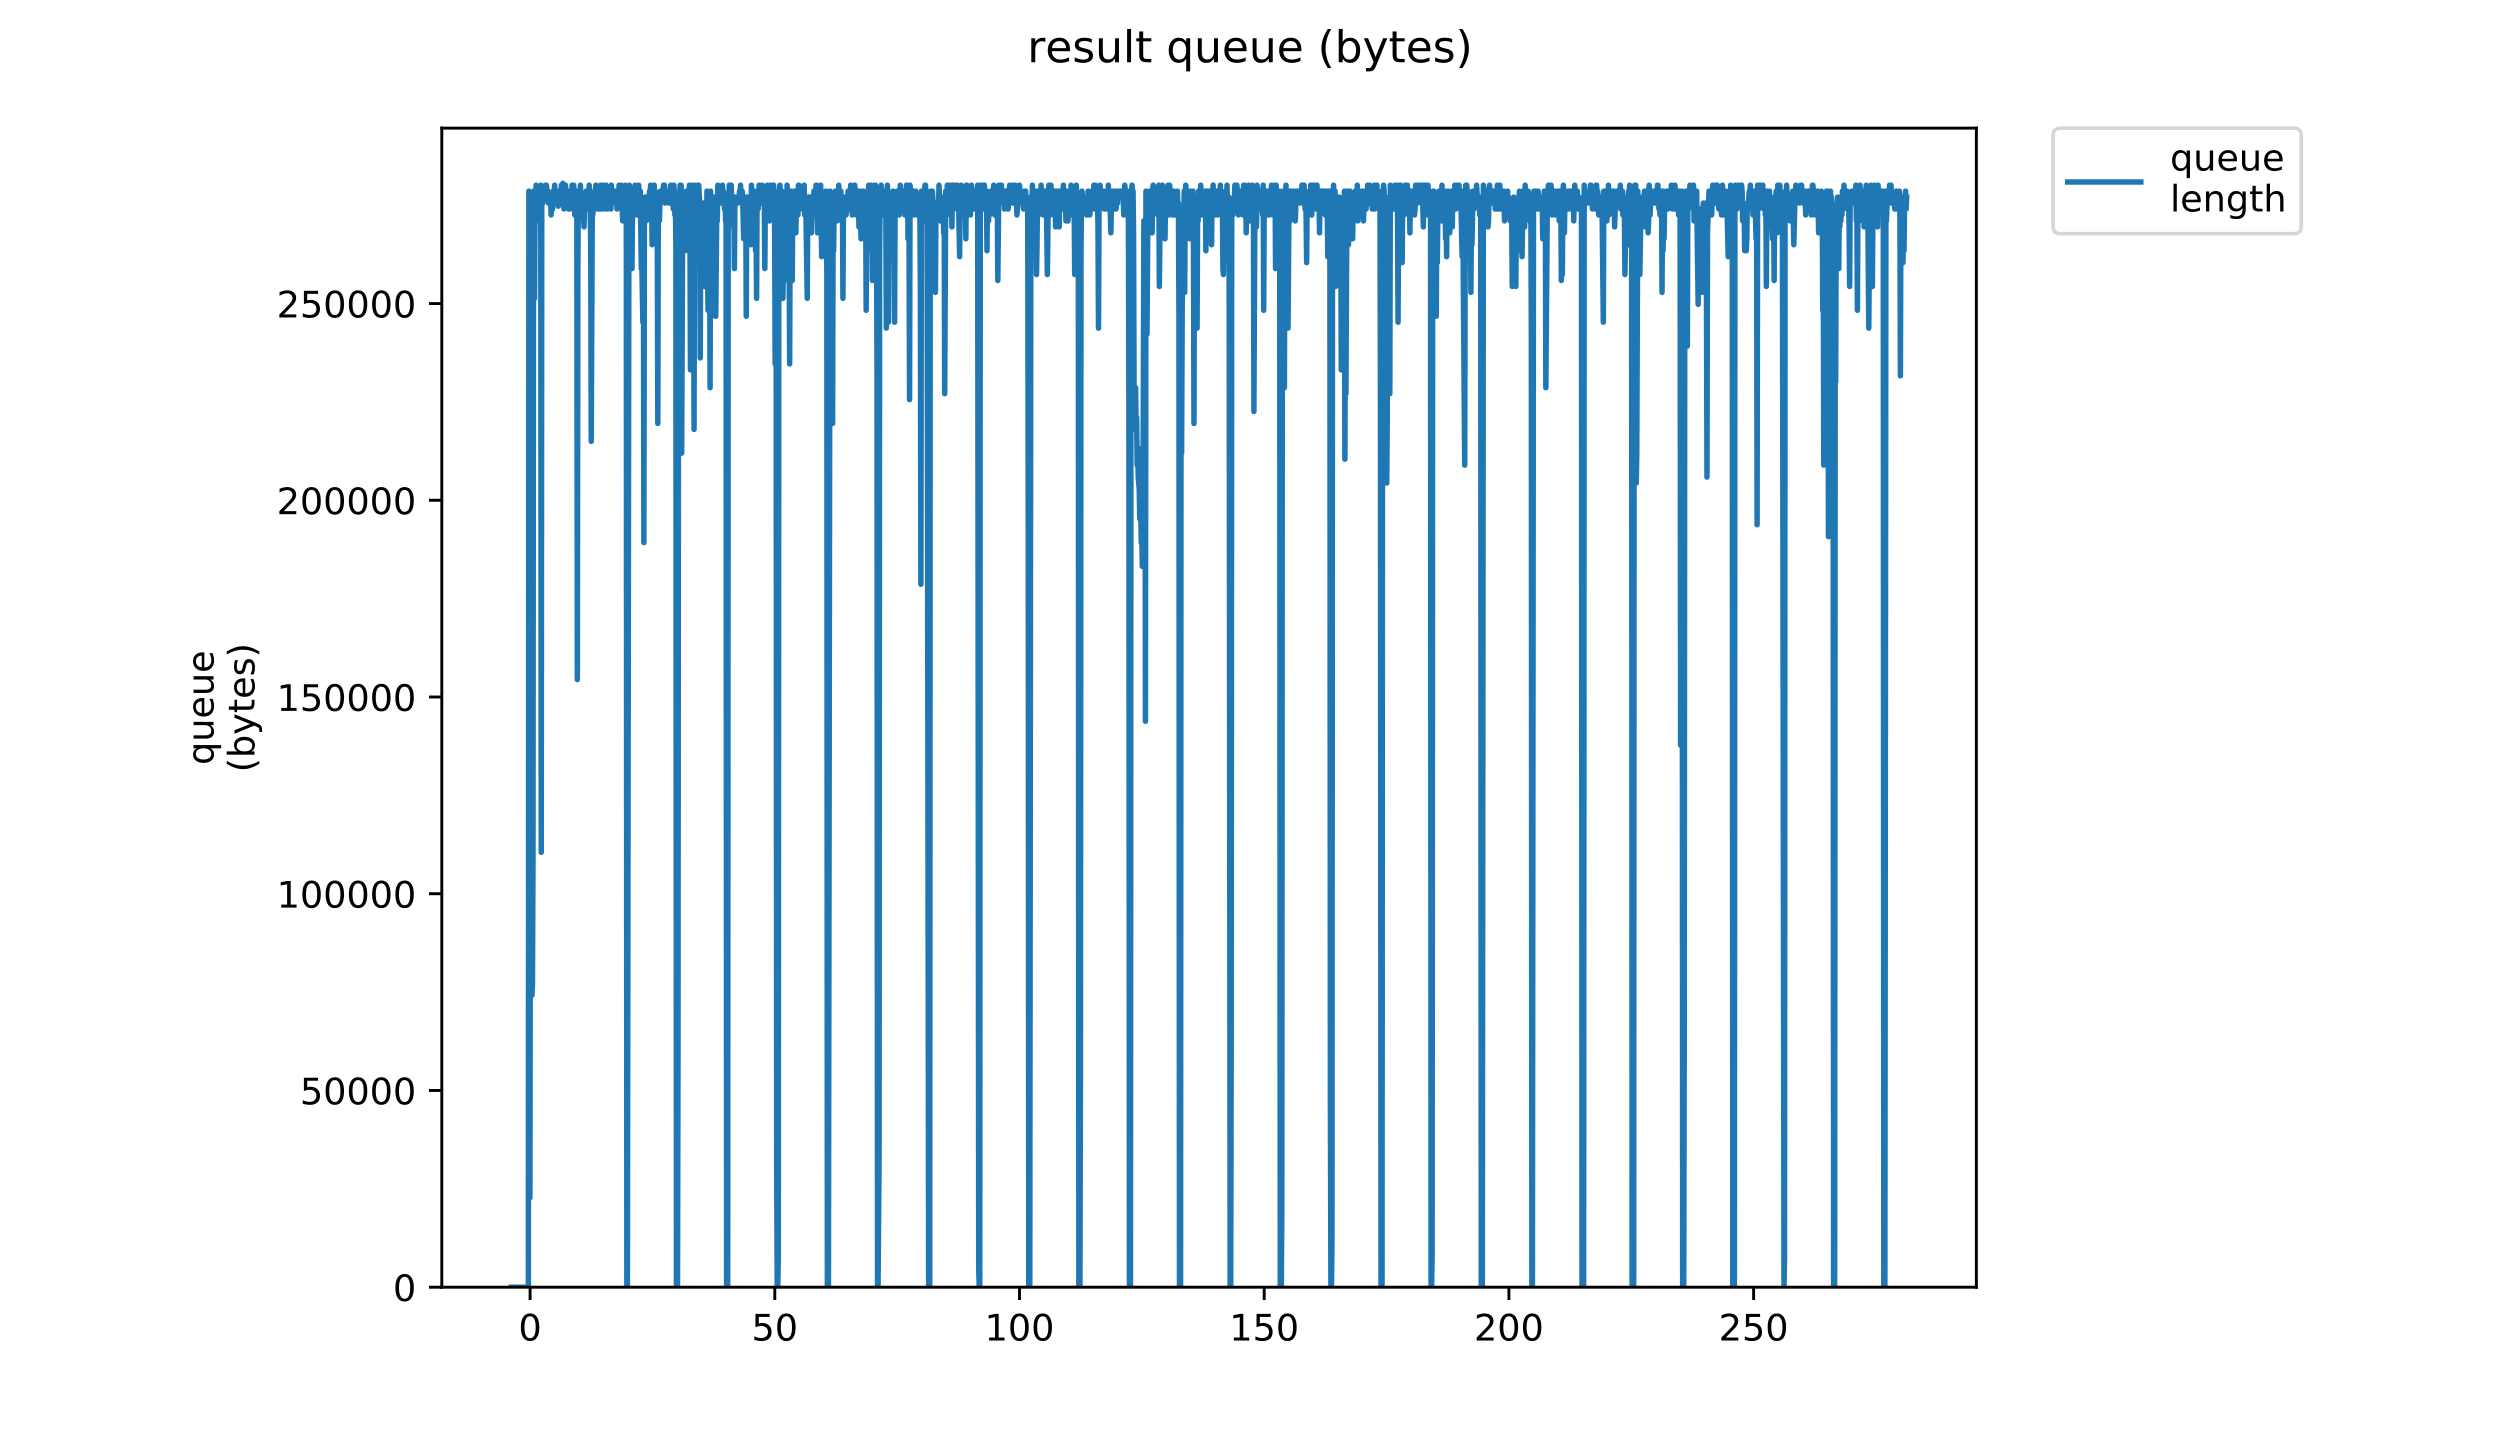 <?xml version="1.0" encoding="utf-8" standalone="no"?>
<!DOCTYPE svg PUBLIC "-//W3C//DTD SVG 1.1//EN"
  "http://www.w3.org/Graphics/SVG/1.1/DTD/svg11.dtd">
<!-- Created with matplotlib (https://matplotlib.org/) -->
<svg height="396pt" version="1.1" viewBox="0 0 684 396" width="684pt" xmlns="http://www.w3.org/2000/svg" xmlns:xlink="http://www.w3.org/1999/xlink">
 <defs>
  <style type="text/css">
*{stroke-linecap:butt;stroke-linejoin:round;}
  </style>
 </defs>
 <g id="figure_1">
  <g id="patch_1">
   <path d="M 0 396 
L 684 396 
L 684 0 
L 0 0 
z
" style="fill:#ffffff;"/>
  </g>
  <g id="axes_1">
   <g id="patch_2">
    <path d="M 120.879 352.174 
L 540.734 352.174 
L 540.734 35.062 
L 120.879 35.062 
z
" style="fill:#ffffff;"/>
   </g>
   <g id="matplotlib.axis_1">
    <g id="xtick_1">
     <g id="line2d_1">
      <defs>
       <path d="M 0 0 
L 0 3.5 
" id="me06d850135" style="stroke:#000000;stroke-width:0.8;"/>
      </defs>
      <g>
       <use style="stroke:#000000;stroke-width:0.8;" x="145.031" xlink:href="#me06d850135" y="352.174"/>
      </g>
     </g>
     <g id="text_1">
      <!-- 0 -->
      <defs>
       <path d="M 31.781 66.406 
Q 24.172 66.406 20.328 58.906 
Q 16.5 51.422 16.5 36.375 
Q 16.5 21.391 20.328 13.891 
Q 24.172 6.391 31.781 6.391 
Q 39.453 6.391 43.281 13.891 
Q 47.125 21.391 47.125 36.375 
Q 47.125 51.422 43.281 58.906 
Q 39.453 66.406 31.781 66.406 
z
M 31.781 74.219 
Q 44.047 74.219 50.516 64.516 
Q 56.984 54.828 56.984 36.375 
Q 56.984 17.969 50.516 8.266 
Q 44.047 -1.422 31.781 -1.422 
Q 19.531 -1.422 13.062 8.266 
Q 6.594 17.969 6.594 36.375 
Q 6.594 54.828 13.062 64.516 
Q 19.531 74.219 31.781 74.219 
z
" id="DejaVuSans-48"/>
      </defs>
      <g transform="translate(141.85 366.773)scale(0.1 -0.1)">
       <use xlink:href="#DejaVuSans-48"/>
      </g>
     </g>
    </g>
    <g id="xtick_2">
     <g id="line2d_2">
      <g>
       <use style="stroke:#000000;stroke-width:0.8;" x="211.983" xlink:href="#me06d850135" y="352.174"/>
      </g>
     </g>
     <g id="text_2">
      <!-- 50 -->
      <defs>
       <path d="M 10.797 72.906 
L 49.516 72.906 
L 49.516 64.594 
L 19.828 64.594 
L 19.828 46.734 
Q 21.969 47.469 24.109 47.828 
Q 26.266 48.188 28.422 48.188 
Q 40.625 48.188 47.75 41.5 
Q 54.891 34.812 54.891 23.391 
Q 54.891 11.625 47.562 5.094 
Q 40.234 -1.422 26.906 -1.422 
Q 22.312 -1.422 17.547 -0.641 
Q 12.797 0.141 7.719 1.703 
L 7.719 11.625 
Q 12.109 9.234 16.797 8.062 
Q 21.484 6.891 26.703 6.891 
Q 35.156 6.891 40.078 11.328 
Q 45.016 15.766 45.016 23.391 
Q 45.016 31 40.078 35.438 
Q 35.156 39.891 26.703 39.891 
Q 22.75 39.891 18.812 39.016 
Q 14.891 38.141 10.797 36.281 
z
" id="DejaVuSans-53"/>
      </defs>
      <g transform="translate(205.62 366.773)scale(0.1 -0.1)">
       <use xlink:href="#DejaVuSans-53"/>
       <use x="63.623" xlink:href="#DejaVuSans-48"/>
      </g>
     </g>
    </g>
    <g id="xtick_3">
     <g id="line2d_3">
      <g>
       <use style="stroke:#000000;stroke-width:0.8;" x="278.935" xlink:href="#me06d850135" y="352.174"/>
      </g>
     </g>
     <g id="text_3">
      <!-- 100 -->
      <defs>
       <path d="M 12.406 8.297 
L 28.516 8.297 
L 28.516 63.922 
L 10.984 60.406 
L 10.984 69.391 
L 28.422 72.906 
L 38.281 72.906 
L 38.281 8.297 
L 54.391 8.297 
L 54.391 0 
L 12.406 0 
z
" id="DejaVuSans-49"/>
      </defs>
      <g transform="translate(269.391 366.773)scale(0.1 -0.1)">
       <use xlink:href="#DejaVuSans-49"/>
       <use x="63.623" xlink:href="#DejaVuSans-48"/>
       <use x="127.246" xlink:href="#DejaVuSans-48"/>
      </g>
     </g>
    </g>
    <g id="xtick_4">
     <g id="line2d_4">
      <g>
       <use style="stroke:#000000;stroke-width:0.8;" x="345.887" xlink:href="#me06d850135" y="352.174"/>
      </g>
     </g>
     <g id="text_4">
      <!-- 150 -->
      <g transform="translate(336.343 366.773)scale(0.1 -0.1)">
       <use xlink:href="#DejaVuSans-49"/>
       <use x="63.623" xlink:href="#DejaVuSans-53"/>
       <use x="127.246" xlink:href="#DejaVuSans-48"/>
      </g>
     </g>
    </g>
    <g id="xtick_5">
     <g id="line2d_5">
      <g>
       <use style="stroke:#000000;stroke-width:0.8;" x="412.839" xlink:href="#me06d850135" y="352.174"/>
      </g>
     </g>
     <g id="text_5">
      <!-- 200 -->
      <defs>
       <path d="M 19.188 8.297 
L 53.609 8.297 
L 53.609 0 
L 7.328 0 
L 7.328 8.297 
Q 12.938 14.109 22.625 23.891 
Q 32.328 33.688 34.812 36.531 
Q 39.547 41.844 41.422 45.531 
Q 43.312 49.219 43.312 52.781 
Q 43.312 58.594 39.234 62.25 
Q 35.156 65.922 28.609 65.922 
Q 23.969 65.922 18.812 64.312 
Q 13.672 62.703 7.812 59.422 
L 7.812 69.391 
Q 13.766 71.781 18.938 73 
Q 24.125 74.219 28.422 74.219 
Q 39.75 74.219 46.484 68.547 
Q 53.219 62.891 53.219 53.422 
Q 53.219 48.922 51.531 44.891 
Q 49.859 40.875 45.406 35.406 
Q 44.188 33.984 37.641 27.219 
Q 31.109 20.453 19.188 8.297 
z
" id="DejaVuSans-50"/>
      </defs>
      <g transform="translate(403.295 366.773)scale(0.1 -0.1)">
       <use xlink:href="#DejaVuSans-50"/>
       <use x="63.623" xlink:href="#DejaVuSans-48"/>
       <use x="127.246" xlink:href="#DejaVuSans-48"/>
      </g>
     </g>
    </g>
    <g id="xtick_6">
     <g id="line2d_6">
      <g>
       <use style="stroke:#000000;stroke-width:0.8;" x="479.791" xlink:href="#me06d850135" y="352.174"/>
      </g>
     </g>
     <g id="text_6">
      <!-- 250 -->
      <g transform="translate(470.247 366.773)scale(0.1 -0.1)">
       <use xlink:href="#DejaVuSans-50"/>
       <use x="63.623" xlink:href="#DejaVuSans-53"/>
       <use x="127.246" xlink:href="#DejaVuSans-48"/>
      </g>
     </g>
    </g>
   </g>
   <g id="matplotlib.axis_2">
    <g id="ytick_1">
     <g id="line2d_7">
      <defs>
       <path d="M 0 0 
L -3.5 0 
" id="m1b9a73693e" style="stroke:#000000;stroke-width:0.8;"/>
      </defs>
      <g>
       <use style="stroke:#000000;stroke-width:0.8;" x="120.879" xlink:href="#m1b9a73693e" y="352.174"/>
      </g>
     </g>
     <g id="text_7">
      <!-- 0 -->
      <g transform="translate(107.516 355.973)scale(0.1 -0.1)">
       <use xlink:href="#DejaVuSans-48"/>
      </g>
     </g>
    </g>
    <g id="ytick_2">
     <g id="line2d_8">
      <g>
       <use style="stroke:#000000;stroke-width:0.8;" x="120.879" xlink:href="#m1b9a73693e" y="298.35"/>
      </g>
     </g>
     <g id="text_8">
      <!-- 50000 -->
      <g transform="translate(82.066 302.15)scale(0.1 -0.1)">
       <use xlink:href="#DejaVuSans-53"/>
       <use x="63.623" xlink:href="#DejaVuSans-48"/>
       <use x="127.246" xlink:href="#DejaVuSans-48"/>
       <use x="190.869" xlink:href="#DejaVuSans-48"/>
       <use x="254.492" xlink:href="#DejaVuSans-48"/>
      </g>
     </g>
    </g>
    <g id="ytick_3">
     <g id="line2d_9">
      <g>
       <use style="stroke:#000000;stroke-width:0.8;" x="120.879" xlink:href="#m1b9a73693e" y="244.527"/>
      </g>
     </g>
     <g id="text_9">
      <!-- 100000 -->
      <g transform="translate(75.704 248.326)scale(0.1 -0.1)">
       <use xlink:href="#DejaVuSans-49"/>
       <use x="63.623" xlink:href="#DejaVuSans-48"/>
       <use x="127.246" xlink:href="#DejaVuSans-48"/>
       <use x="190.869" xlink:href="#DejaVuSans-48"/>
       <use x="254.492" xlink:href="#DejaVuSans-48"/>
       <use x="318.115" xlink:href="#DejaVuSans-48"/>
      </g>
     </g>
    </g>
    <g id="ytick_4">
     <g id="line2d_10">
      <g>
       <use style="stroke:#000000;stroke-width:0.8;" x="120.879" xlink:href="#m1b9a73693e" y="190.703"/>
      </g>
     </g>
     <g id="text_10">
      <!-- 150000 -->
      <g transform="translate(75.704 194.502)scale(0.1 -0.1)">
       <use xlink:href="#DejaVuSans-49"/>
       <use x="63.623" xlink:href="#DejaVuSans-53"/>
       <use x="127.246" xlink:href="#DejaVuSans-48"/>
       <use x="190.869" xlink:href="#DejaVuSans-48"/>
       <use x="254.492" xlink:href="#DejaVuSans-48"/>
       <use x="318.115" xlink:href="#DejaVuSans-48"/>
      </g>
     </g>
    </g>
    <g id="ytick_5">
     <g id="line2d_11">
      <g>
       <use style="stroke:#000000;stroke-width:0.8;" x="120.879" xlink:href="#m1b9a73693e" y="136.879"/>
      </g>
     </g>
     <g id="text_11">
      <!-- 200000 -->
      <g transform="translate(75.704 140.679)scale(0.1 -0.1)">
       <use xlink:href="#DejaVuSans-50"/>
       <use x="63.623" xlink:href="#DejaVuSans-48"/>
       <use x="127.246" xlink:href="#DejaVuSans-48"/>
       <use x="190.869" xlink:href="#DejaVuSans-48"/>
       <use x="254.492" xlink:href="#DejaVuSans-48"/>
       <use x="318.115" xlink:href="#DejaVuSans-48"/>
      </g>
     </g>
    </g>
    <g id="ytick_6">
     <g id="line2d_12">
      <g>
       <use style="stroke:#000000;stroke-width:0.8;" x="120.879" xlink:href="#m1b9a73693e" y="83.056"/>
      </g>
     </g>
     <g id="text_12">
      <!-- 250000 -->
      <g transform="translate(75.704 86.855)scale(0.1 -0.1)">
       <use xlink:href="#DejaVuSans-50"/>
       <use x="63.623" xlink:href="#DejaVuSans-53"/>
       <use x="127.246" xlink:href="#DejaVuSans-48"/>
       <use x="190.869" xlink:href="#DejaVuSans-48"/>
       <use x="254.492" xlink:href="#DejaVuSans-48"/>
       <use x="318.115" xlink:href="#DejaVuSans-48"/>
      </g>
     </g>
    </g>
    <g id="text_13">
     <!-- queue -->
     <defs>
      <path d="M 14.797 27.297 
Q 14.797 17.391 18.875 11.75 
Q 22.953 6.109 30.078 6.109 
Q 37.203 6.109 41.297 11.75 
Q 45.406 17.391 45.406 27.297 
Q 45.406 37.203 41.297 42.844 
Q 37.203 48.484 30.078 48.484 
Q 22.953 48.484 18.875 42.844 
Q 14.797 37.203 14.797 27.297 
z
M 45.406 8.203 
Q 42.578 3.328 38.25 0.953 
Q 33.938 -1.422 27.875 -1.422 
Q 17.969 -1.422 11.734 6.484 
Q 5.516 14.406 5.516 27.297 
Q 5.516 40.188 11.734 48.094 
Q 17.969 56 27.875 56 
Q 33.938 56 38.25 53.625 
Q 42.578 51.266 45.406 46.391 
L 45.406 54.688 
L 54.391 54.688 
L 54.391 -20.797 
L 45.406 -20.797 
z
" id="DejaVuSans-113"/>
      <path d="M 8.5 21.578 
L 8.5 54.688 
L 17.484 54.688 
L 17.484 21.922 
Q 17.484 14.156 20.5 10.266 
Q 23.531 6.391 29.594 6.391 
Q 36.859 6.391 41.078 11.031 
Q 45.312 15.672 45.312 23.688 
L 45.312 54.688 
L 54.297 54.688 
L 54.297 0 
L 45.312 0 
L 45.312 8.406 
Q 42.047 3.422 37.719 1 
Q 33.406 -1.422 27.688 -1.422 
Q 18.266 -1.422 13.375 4.438 
Q 8.5 10.297 8.5 21.578 
z
M 31.109 56 
z
" id="DejaVuSans-117"/>
      <path d="M 56.203 29.594 
L 56.203 25.203 
L 14.891 25.203 
Q 15.484 15.922 20.484 11.062 
Q 25.484 6.203 34.422 6.203 
Q 39.594 6.203 44.453 7.469 
Q 49.312 8.734 54.109 11.281 
L 54.109 2.781 
Q 49.266 0.734 44.188 -0.344 
Q 39.109 -1.422 33.891 -1.422 
Q 20.797 -1.422 13.156 6.188 
Q 5.516 13.812 5.516 26.812 
Q 5.516 40.234 12.766 48.109 
Q 20.016 56 32.328 56 
Q 43.359 56 49.781 48.891 
Q 56.203 41.797 56.203 29.594 
z
M 47.219 32.234 
Q 47.125 39.594 43.094 43.984 
Q 39.062 48.391 32.422 48.391 
Q 24.906 48.391 20.391 44.141 
Q 15.875 39.891 15.188 32.172 
z
" id="DejaVuSans-101"/>
     </defs>
     <g transform="translate(58.426 209.283)rotate(-90)scale(0.1 -0.1)">
      <use xlink:href="#DejaVuSans-113"/>
      <use x="63.477" xlink:href="#DejaVuSans-117"/>
      <use x="126.855" xlink:href="#DejaVuSans-101"/>
      <use x="188.379" xlink:href="#DejaVuSans-117"/>
      <use x="251.758" xlink:href="#DejaVuSans-101"/>
     </g>
     <!-- (bytes) -->
     <defs>
      <path d="M 31 75.875 
Q 24.469 64.656 21.281 53.656 
Q 18.109 42.672 18.109 31.391 
Q 18.109 20.125 21.312 9.062 
Q 24.516 -2 31 -13.188 
L 23.188 -13.188 
Q 15.875 -1.703 12.234 9.375 
Q 8.594 20.453 8.594 31.391 
Q 8.594 42.281 12.203 53.312 
Q 15.828 64.359 23.188 75.875 
z
" id="DejaVuSans-40"/>
      <path d="M 48.688 27.297 
Q 48.688 37.203 44.609 42.844 
Q 40.531 48.484 33.406 48.484 
Q 26.266 48.484 22.188 42.844 
Q 18.109 37.203 18.109 27.297 
Q 18.109 17.391 22.188 11.75 
Q 26.266 6.109 33.406 6.109 
Q 40.531 6.109 44.609 11.75 
Q 48.688 17.391 48.688 27.297 
z
M 18.109 46.391 
Q 20.953 51.266 25.266 53.625 
Q 29.594 56 35.594 56 
Q 45.562 56 51.781 48.094 
Q 58.016 40.188 58.016 27.297 
Q 58.016 14.406 51.781 6.484 
Q 45.562 -1.422 35.594 -1.422 
Q 29.594 -1.422 25.266 0.953 
Q 20.953 3.328 18.109 8.203 
L 18.109 0 
L 9.078 0 
L 9.078 75.984 
L 18.109 75.984 
z
" id="DejaVuSans-98"/>
      <path d="M 32.172 -5.078 
Q 28.375 -14.844 24.75 -17.812 
Q 21.141 -20.797 15.094 -20.797 
L 7.906 -20.797 
L 7.906 -13.281 
L 13.188 -13.281 
Q 16.891 -13.281 18.938 -11.516 
Q 21 -9.766 23.484 -3.219 
L 25.094 0.875 
L 2.984 54.688 
L 12.5 54.688 
L 29.594 11.922 
L 46.688 54.688 
L 56.203 54.688 
z
" id="DejaVuSans-121"/>
      <path d="M 18.312 70.219 
L 18.312 54.688 
L 36.812 54.688 
L 36.812 47.703 
L 18.312 47.703 
L 18.312 18.016 
Q 18.312 11.328 20.141 9.422 
Q 21.969 7.516 27.594 7.516 
L 36.812 7.516 
L 36.812 0 
L 27.594 0 
Q 17.188 0 13.234 3.875 
Q 9.281 7.766 9.281 18.016 
L 9.281 47.703 
L 2.688 47.703 
L 2.688 54.688 
L 9.281 54.688 
L 9.281 70.219 
z
" id="DejaVuSans-116"/>
      <path d="M 44.281 53.078 
L 44.281 44.578 
Q 40.484 46.531 36.375 47.5 
Q 32.281 48.484 27.875 48.484 
Q 21.188 48.484 17.844 46.438 
Q 14.5 44.391 14.5 40.281 
Q 14.5 37.156 16.891 35.375 
Q 19.281 33.594 26.516 31.984 
L 29.594 31.297 
Q 39.156 29.25 43.188 25.516 
Q 47.219 21.781 47.219 15.094 
Q 47.219 7.469 41.188 3.016 
Q 35.156 -1.422 24.609 -1.422 
Q 20.219 -1.422 15.453 -0.562 
Q 10.688 0.297 5.422 2 
L 5.422 11.281 
Q 10.406 8.688 15.234 7.391 
Q 20.062 6.109 24.812 6.109 
Q 31.156 6.109 34.562 8.281 
Q 37.984 10.453 37.984 14.406 
Q 37.984 18.062 35.516 20.016 
Q 33.062 21.969 24.703 23.781 
L 21.578 24.516 
Q 13.234 26.266 9.516 29.906 
Q 5.812 33.547 5.812 39.891 
Q 5.812 47.609 11.281 51.797 
Q 16.75 56 26.812 56 
Q 31.781 56 36.172 55.266 
Q 40.578 54.547 44.281 53.078 
z
" id="DejaVuSans-115"/>
      <path d="M 8.016 75.875 
L 15.828 75.875 
Q 23.141 64.359 26.781 53.312 
Q 30.422 42.281 30.422 31.391 
Q 30.422 20.453 26.781 9.375 
Q 23.141 -1.703 15.828 -13.188 
L 8.016 -13.188 
Q 14.5 -2 17.703 9.062 
Q 20.906 20.125 20.906 31.391 
Q 20.906 42.672 17.703 53.656 
Q 14.5 64.656 8.016 75.875 
z
" id="DejaVuSans-41"/>
     </defs>
     <g transform="translate(69.624 211.295)rotate(-90)scale(0.1 -0.1)">
      <use xlink:href="#DejaVuSans-40"/>
      <use x="39.014" xlink:href="#DejaVuSans-98"/>
      <use x="102.49" xlink:href="#DejaVuSans-121"/>
      <use x="161.67" xlink:href="#DejaVuSans-116"/>
      <use x="200.879" xlink:href="#DejaVuSans-101"/>
      <use x="262.402" xlink:href="#DejaVuSans-115"/>
      <use x="314.502" xlink:href="#DejaVuSans-41"/>
     </g>
    </g>
   </g>
   <g id="line2d_13">
    <path clip-path="url(#pa14533336b)" d="M 139.963 352.174 
L 144.559 352.174 
L 144.701 52.294 
L 144.842 84.89 
L 144.983 327.727 
L 145.124 231.57 
L 145.265 267.426 
L 145.406 264.166 
L 145.546 272.315 
L 145.687 269.055 
L 145.829 233.2 
L 145.97 52.294 
L 146.111 57.89 
L 146.252 81.631 
L 146.393 53.924 
L 146.534 55.554 
L 146.675 50.665 
L 146.818 57.184 
L 146.958 52.294 
L 147.102 52.294 
L 147.243 53.924 
L 147.524 60.443 
L 147.947 50.665 
L 148.087 233.2 
L 148.228 53.924 
L 148.369 52.294 
L 148.51 55.554 
L 148.792 52.294 
L 149.075 52.294 
L 149.216 50.665 
L 149.357 52.294 
L 149.498 50.665 
L 149.78 53.924 
L 149.921 52.294 
L 150.062 55.554 
L 150.486 55.554 
L 150.627 53.924 
L 150.768 58.814 
L 151.049 55.554 
L 151.191 57.184 
L 151.332 52.294 
L 151.473 55.554 
L 151.614 53.924 
L 151.755 50.665 
L 152.037 55.554 
L 152.319 52.294 
L 152.602 52.294 
L 152.743 56.407 
L 152.884 53.924 
L 153.025 53.924 
L 153.166 52.294 
L 153.307 53.924 
L 153.447 53.924 
L 153.588 50.665 
L 153.87 50.665 
L 154.012 50.163 
L 154.294 57.184 
L 154.576 50.665 
L 154.717 50.665 
L 154.999 53.924 
L 155.141 53.924 
L 155.282 55.554 
L 155.423 52.294 
L 155.564 57.184 
L 155.704 55.554 
L 155.845 57.184 
L 156.127 53.924 
L 156.408 53.924 
L 156.549 50.665 
L 156.69 50.665 
L 156.831 57.184 
L 156.972 50.665 
L 157.253 58.814 
L 157.535 53.924 
L 157.675 52.294 
L 157.817 53.924 
L 157.958 185.937 
L 158.099 73.482 
L 158.24 52.294 
L 158.381 57.184 
L 158.522 57.184 
L 158.804 50.665 
L 158.945 57.184 
L 159.227 57.184 
L 159.368 53.924 
L 159.791 62.073 
L 159.931 55.554 
L 160.072 55.554 
L 160.353 52.294 
L 160.495 57.184 
L 160.636 52.294 
L 160.777 57.184 
L 160.917 52.294 
L 161.058 55.554 
L 161.198 50.665 
L 161.339 52.294 
L 161.479 57.184 
L 161.62 66.963 
L 161.76 120.745 
L 162.044 58.814 
L 162.185 58.814 
L 162.466 53.924 
L 162.607 55.554 
L 162.747 52.294 
L 162.888 53.924 
L 163.028 50.665 
L 163.17 52.294 
L 163.311 52.294 
L 163.451 57.184 
L 163.593 52.294 
L 163.734 55.554 
L 163.874 52.294 
L 164.015 57.184 
L 164.156 57.184 
L 164.296 50.665 
L 164.437 57.184 
L 164.579 52.294 
L 164.72 52.294 
L 164.86 50.665 
L 165.002 55.554 
L 165.144 50.665 
L 165.285 57.184 
L 165.426 52.294 
L 165.567 55.554 
L 165.707 55.554 
L 165.849 50.665 
L 165.991 52.294 
L 166.132 57.184 
L 166.273 53.924 
L 166.413 53.924 
L 166.554 55.554 
L 166.695 53.924 
L 166.836 55.554 
L 166.976 53.924 
L 167.117 57.184 
L 167.261 50.665 
L 167.542 55.554 
L 167.685 52.294 
L 167.826 55.554 
L 167.967 52.294 
L 168.108 55.554 
L 168.249 52.294 
L 168.39 55.554 
L 168.532 55.554 
L 168.674 52.294 
L 168.816 57.184 
L 168.958 53.924 
L 169.099 55.554 
L 169.24 55.554 
L 169.381 50.665 
L 169.522 52.294 
L 169.663 52.294 
L 169.805 53.924 
L 169.947 50.665 
L 170.088 57.184 
L 170.229 57.184 
L 170.37 60.443 
L 170.511 58.814 
L 170.793 53.924 
L 170.935 57.184 
L 171.076 50.665 
L 171.36 60.443 
L 171.504 352.174 
L 171.649 352.174 
L 172.071 55.554 
L 172.212 50.665 
L 172.353 52.294 
L 172.636 57.184 
L 172.919 73.482 
L 173.061 55.554 
L 173.344 55.554 
L 173.485 53.924 
L 173.626 57.184 
L 173.767 50.665 
L 174.049 53.924 
L 174.191 58.814 
L 174.332 52.294 
L 174.473 57.184 
L 174.755 50.665 
L 174.896 55.554 
L 175.037 55.554 
L 175.177 52.294 
L 175.461 73.482 
L 175.601 71.852 
L 175.884 88.15 
L 176.025 55.554 
L 176.166 148.452 
L 176.307 57.184 
L 176.448 53.924 
L 176.731 60.443 
L 176.872 53.924 
L 177.013 55.554 
L 177.154 55.554 
L 177.295 53.924 
L 177.436 58.814 
L 177.718 52.294 
L 177.859 57.184 
L 178 50.665 
L 178.142 60.443 
L 178.282 55.554 
L 178.423 66.963 
L 178.565 52.294 
L 178.706 58.814 
L 178.988 50.665 
L 179.129 55.554 
L 179.271 52.294 
L 179.413 63.703 
L 179.696 53.924 
L 179.837 65.333 
L 179.978 115.856 
L 180.119 53.924 
L 180.26 53.924 
L 180.401 60.443 
L 180.685 52.294 
L 180.826 53.924 
L 181.108 53.924 
L 181.25 52.294 
L 181.391 52.294 
L 181.533 50.665 
L 181.674 52.294 
L 181.815 50.665 
L 181.958 55.554 
L 182.1 55.509 
L 182.241 53.924 
L 182.382 53.924 
L 182.522 52.294 
L 182.665 53.924 
L 182.806 52.294 
L 183.087 55.554 
L 183.229 53.924 
L 183.37 55.554 
L 183.511 50.665 
L 183.651 53.924 
L 183.792 53.924 
L 183.933 55.554 
L 184.074 53.924 
L 184.216 57.184 
L 184.357 50.665 
L 184.499 52.294 
L 184.642 58.814 
L 184.784 53.924 
L 184.926 68.592 
L 185.075 352.174 
L 185.367 352.174 
L 185.509 285.353 
L 185.649 53.924 
L 185.791 55.554 
L 185.933 55.554 
L 186.075 50.665 
L 186.217 55.554 
L 186.358 50.665 
L 186.5 123.996 
L 186.782 58.814 
L 186.923 55.554 
L 187.064 68.592 
L 187.205 58.814 
L 187.347 57.184 
L 187.488 68.592 
L 187.63 53.924 
L 187.771 52.294 
L 188.053 57.184 
L 188.194 52.294 
L 188.477 55.554 
L 188.62 50.665 
L 188.762 58.814 
L 188.904 101.188 
L 189.046 55.554 
L 189.187 50.665 
L 189.328 52.294 
L 189.469 58.814 
L 189.61 57.184 
L 189.751 60.443 
L 189.892 117.486 
L 190.035 50.665 
L 190.317 53.924 
L 190.457 58.814 
L 190.598 53.924 
L 190.739 57.184 
L 190.881 50.665 
L 191.021 53.924 
L 191.163 50.665 
L 191.447 55.554 
L 191.588 97.928 
L 191.73 57.184 
L 191.871 55.554 
L 192.013 71.852 
L 192.295 55.554 
L 192.436 55.554 
L 192.578 63.703 
L 192.72 63.703 
L 192.862 78.371 
L 193.004 55.554 
L 193.145 57.184 
L 193.286 62.073 
L 193.426 52.294 
L 193.71 84.89 
L 193.852 53.924 
L 193.994 63.703 
L 194.136 55.554 
L 194.277 106.077 
L 194.418 52.294 
L 194.559 60.443 
L 194.7 86.518 
L 194.982 58.814 
L 195.123 71.852 
L 195.406 53.924 
L 195.548 55.554 
L 195.83 86.518 
L 196.112 57.184 
L 196.253 60.443 
L 196.395 50.665 
L 196.677 55.554 
L 196.818 52.294 
L 196.959 53.924 
L 197.241 53.924 
L 197.382 55.554 
L 197.524 53.924 
L 197.666 50.665 
L 197.808 55.554 
L 197.949 52.294 
L 198.234 57.184 
L 198.376 53.924 
L 198.517 60.443 
L 198.658 58.814 
L 198.801 352.174 
L 199.092 352.174 
L 199.233 60.443 
L 199.374 62.073 
L 199.516 50.665 
L 199.657 50.665 
L 199.798 52.294 
L 199.939 52.294 
L 200.08 50.665 
L 200.221 58.814 
L 200.362 53.924 
L 200.648 62.073 
L 200.789 55.554 
L 200.93 73.482 
L 201.071 53.924 
L 201.212 53.924 
L 201.353 55.554 
L 201.494 55.554 
L 201.635 53.924 
L 201.776 53.924 
L 201.917 55.554 
L 202.059 53.924 
L 202.2 53.924 
L 202.341 52.294 
L 202.482 52.294 
L 202.623 50.665 
L 202.764 55.554 
L 202.905 52.294 
L 203.046 52.294 
L 203.187 53.924 
L 203.469 65.333 
L 203.61 58.814 
L 203.752 58.814 
L 203.893 57.184 
L 204.034 53.924 
L 204.175 86.518 
L 204.316 53.924 
L 204.457 53.924 
L 204.598 55.554 
L 204.882 55.554 
L 205.024 53.924 
L 205.165 55.554 
L 205.306 58.814 
L 205.448 66.963 
L 205.588 50.665 
L 205.729 52.294 
L 205.87 52.294 
L 206.011 55.554 
L 206.153 62.073 
L 206.294 52.294 
L 206.435 60.443 
L 206.576 58.814 
L 206.717 68.592 
L 206.858 62.073 
L 206.999 81.631 
L 207.14 52.294 
L 207.281 57.184 
L 207.423 57.184 
L 207.706 50.665 
L 207.847 52.294 
L 208.129 52.294 
L 208.27 55.554 
L 208.411 50.665 
L 208.552 50.665 
L 208.694 52.294 
L 208.835 55.554 
L 209.117 55.554 
L 209.258 73.482 
L 209.399 53.924 
L 209.54 53.924 
L 209.681 57.184 
L 209.963 50.665 
L 210.105 55.554 
L 210.246 55.554 
L 210.387 53.879 
L 210.527 60.443 
L 210.809 50.665 
L 211.091 53.924 
L 211.232 50.665 
L 211.373 57.184 
L 211.514 55.554 
L 211.656 50.665 
L 211.938 60.443 
L 212.079 99.558 
L 212.22 53.924 
L 212.361 89.779 
L 212.502 319.579 
L 212.646 352.174 
L 212.795 352.174 
L 212.943 344.025 
L 213.083 52.294 
L 213.225 52.294 
L 213.365 50.665 
L 213.647 55.554 
L 213.788 81.631 
L 213.929 52.294 
L 214.071 53.924 
L 214.212 81.631 
L 214.494 58.814 
L 214.635 76.741 
L 214.776 53.924 
L 214.917 53.924 
L 215.058 57.184 
L 215.2 65.333 
L 215.341 50.665 
L 215.483 55.554 
L 215.625 55.554 
L 215.766 71.852 
L 215.908 70.222 
L 216.05 99.558 
L 216.191 55.554 
L 216.332 57.184 
L 216.473 52.294 
L 216.614 58.814 
L 216.756 76.741 
L 216.897 55.554 
L 217.039 58.814 
L 217.18 52.294 
L 217.322 53.924 
L 217.464 52.294 
L 217.606 52.294 
L 217.747 63.703 
L 217.888 53.924 
L 218.03 52.294 
L 218.172 58.814 
L 218.313 58.814 
L 218.455 50.665 
L 218.597 50.665 
L 218.739 57.184 
L 218.881 52.294 
L 219.022 52.294 
L 219.165 53.924 
L 219.307 52.294 
L 219.448 57.184 
L 219.732 52.294 
L 219.874 52.294 
L 220.016 50.665 
L 220.157 58.814 
L 220.298 58.814 
L 220.439 53.924 
L 220.863 81.631 
L 221.004 55.554 
L 221.145 53.924 
L 221.568 53.924 
L 221.991 63.703 
L 222.132 53.924 
L 222.415 57.184 
L 222.556 57.184 
L 222.697 52.294 
L 222.838 57.184 
L 222.978 52.294 
L 223.119 58.814 
L 223.26 50.665 
L 223.402 50.665 
L 223.684 63.703 
L 223.825 55.554 
L 223.966 55.554 
L 224.107 58.814 
L 224.248 55.554 
L 224.388 62.073 
L 224.529 50.665 
L 224.811 70.222 
L 225.093 53.924 
L 225.234 60.443 
L 225.516 55.554 
L 225.657 55.554 
L 225.939 52.294 
L 226.081 53.924 
L 226.223 75.111 
L 226.364 352.174 
L 226.661 352.174 
L 227.087 52.294 
L 227.227 55.554 
L 227.369 53.924 
L 227.512 55.554 
L 227.653 63.703 
L 227.794 115.856 
L 227.935 60.443 
L 228.076 68.592 
L 228.218 55.554 
L 228.502 52.294 
L 228.644 57.184 
L 228.787 53.924 
L 228.929 60.443 
L 229.071 55.554 
L 229.354 55.554 
L 229.495 50.665 
L 229.636 57.184 
L 230.06 52.294 
L 230.202 60.443 
L 230.343 60.443 
L 230.484 53.924 
L 230.626 81.631 
L 230.767 55.554 
L 230.908 57.184 
L 231.05 57.184 
L 231.191 53.924 
L 231.475 58.814 
L 231.616 57.184 
L 231.757 53.924 
L 231.898 55.554 
L 232.039 52.294 
L 232.18 57.184 
L 232.321 53.924 
L 232.462 53.924 
L 232.604 55.554 
L 232.746 50.665 
L 232.888 52.294 
L 233.171 58.814 
L 233.454 52.294 
L 233.595 53.924 
L 233.737 50.665 
L 233.878 50.665 
L 234.161 57.184 
L 234.302 58.814 
L 234.444 55.554 
L 234.585 55.554 
L 234.725 52.294 
L 234.866 53.924 
L 235.007 62.073 
L 235.148 52.294 
L 235.289 58.814 
L 235.431 58.814 
L 235.573 65.333 
L 235.997 52.294 
L 236.138 62.073 
L 236.279 52.294 
L 236.561 57.184 
L 236.701 53.924 
L 236.845 57.184 
L 236.987 84.89 
L 237.128 55.554 
L 237.269 53.924 
L 237.41 55.554 
L 237.551 55.554 
L 237.692 50.665 
L 237.974 53.924 
L 238.115 53.924 
L 238.256 50.665 
L 238.397 68.592 
L 238.538 53.924 
L 238.679 76.741 
L 238.819 53.924 
L 238.96 58.814 
L 239.243 50.665 
L 239.384 53.924 
L 239.525 50.665 
L 239.666 57.184 
L 239.807 57.184 
L 239.95 102.818 
L 240.092 352.174 
L 240.235 352.174 
L 240.516 316.319 
L 240.657 70.222 
L 240.798 53.924 
L 241.08 50.665 
L 241.221 53.924 
L 241.362 52.294 
L 241.503 55.554 
L 241.645 55.554 
L 241.927 58.814 
L 242.068 58.814 
L 242.21 52.294 
L 242.354 55.554 
L 242.497 89.779 
L 242.64 53.924 
L 242.781 50.665 
L 242.922 53.924 
L 243.063 88.15 
L 243.204 57.184 
L 243.345 57.184 
L 243.628 53.924 
L 243.911 57.184 
L 244.193 57.184 
L 244.334 52.294 
L 244.476 53.924 
L 244.617 63.703 
L 244.758 88.15 
L 244.901 53.924 
L 245.042 58.814 
L 245.183 53.924 
L 245.324 58.814 
L 245.465 52.294 
L 245.606 57.184 
L 245.747 57.184 
L 245.888 53.924 
L 246.03 58.814 
L 246.312 50.665 
L 246.453 55.554 
L 246.595 53.924 
L 247.159 53.924 
L 247.3 52.294 
L 247.441 52.294 
L 247.583 58.814 
L 247.724 52.294 
L 247.865 53.924 
L 248.006 50.665 
L 248.146 52.294 
L 248.287 50.665 
L 248.428 65.333 
L 248.569 55.554 
L 248.71 62.073 
L 248.852 109.337 
L 248.993 50.665 
L 249.275 53.924 
L 249.416 52.294 
L 249.557 55.554 
L 249.839 55.554 
L 249.98 52.294 
L 250.12 58.814 
L 250.262 55.554 
L 250.403 57.184 
L 250.544 52.294 
L 250.685 55.554 
L 250.825 55.554 
L 250.967 58.814 
L 251.107 55.554 
L 251.248 55.554 
L 251.389 53.924 
L 251.531 57.184 
L 251.672 57.184 
L 251.813 78.371 
L 251.954 159.86 
L 252.095 52.294 
L 252.236 53.924 
L 252.378 52.294 
L 252.519 57.184 
L 252.659 52.294 
L 252.8 60.443 
L 252.941 52.294 
L 253.083 50.665 
L 253.224 50.665 
L 253.366 55.554 
L 253.507 52.294 
L 253.648 53.924 
L 254.075 352.174 
L 254.373 352.174 
L 254.516 53.924 
L 254.657 52.294 
L 254.798 53.924 
L 254.938 52.294 
L 255.079 52.294 
L 255.22 53.924 
L 255.501 60.443 
L 255.643 57.139 
L 255.784 58.814 
L 255.925 80.001 
L 256.065 58.814 
L 256.347 55.554 
L 256.487 57.184 
L 256.628 55.554 
L 256.769 58.814 
L 256.91 50.665 
L 257.194 57.184 
L 257.335 60.443 
L 257.476 55.554 
L 257.617 58.814 
L 257.758 55.554 
L 257.899 55.554 
L 258.04 53.924 
L 258.181 63.703 
L 258.323 53.924 
L 258.466 107.707 
L 258.748 52.294 
L 258.889 52.294 
L 259.03 58.814 
L 259.172 50.665 
L 259.312 57.184 
L 259.453 50.665 
L 259.595 57.184 
L 259.736 52.294 
L 259.878 53.924 
L 260.019 58.814 
L 260.16 50.665 
L 260.301 50.665 
L 260.442 62.073 
L 260.582 50.665 
L 260.723 55.554 
L 260.864 50.665 
L 261.005 57.184 
L 261.287 50.665 
L 261.428 52.294 
L 261.569 55.554 
L 261.71 55.554 
L 261.851 50.665 
L 261.992 57.184 
L 262.133 57.184 
L 262.274 55.554 
L 262.556 70.222 
L 262.697 52.294 
L 262.839 55.554 
L 262.98 50.665 
L 263.121 57.184 
L 263.543 52.294 
L 263.685 58.814 
L 263.968 52.294 
L 264.109 55.554 
L 264.25 65.333 
L 264.391 50.665 
L 264.532 50.665 
L 264.813 58.814 
L 264.954 52.294 
L 265.095 53.924 
L 265.236 52.294 
L 265.377 52.294 
L 265.518 58.814 
L 265.799 50.665 
L 266.081 55.554 
L 266.222 53.924 
L 266.364 57.184 
L 266.505 55.554 
L 266.645 52.294 
L 266.786 53.924 
L 266.927 52.294 
L 267.068 53.924 
L 267.209 57.184 
L 267.491 50.665 
L 267.778 347.285 
L 267.919 352.174 
L 268.06 352.174 
L 268.2 50.665 
L 268.482 50.665 
L 268.623 53.924 
L 268.763 53.924 
L 268.904 57.184 
L 269.047 50.665 
L 269.189 53.924 
L 269.33 50.665 
L 269.471 53.924 
L 269.613 53.924 
L 269.755 52.294 
L 269.896 52.294 
L 270.036 68.592 
L 270.177 53.924 
L 270.318 55.554 
L 270.459 60.443 
L 270.6 53.924 
L 270.741 58.814 
L 271.023 52.294 
L 271.164 52.294 
L 271.306 53.924 
L 271.446 53.924 
L 271.587 55.554 
L 271.87 50.665 
L 272.152 58.814 
L 272.293 55.554 
L 272.434 58.814 
L 272.717 58.814 
L 272.859 55.554 
L 273.001 76.741 
L 273.283 50.665 
L 273.424 52.294 
L 273.565 52.294 
L 273.705 53.924 
L 273.847 50.665 
L 273.989 50.665 
L 274.131 53.924 
L 274.273 52.294 
L 274.555 55.554 
L 274.696 52.294 
L 274.837 57.184 
L 275.119 52.294 
L 275.26 52.294 
L 275.401 53.924 
L 275.542 53.924 
L 275.826 57.184 
L 276.108 52.294 
L 276.249 50.665 
L 276.389 52.294 
L 276.671 52.294 
L 276.953 55.554 
L 277.094 50.665 
L 277.235 55.554 
L 277.376 53.924 
L 277.517 53.924 
L 277.799 50.665 
L 277.94 55.554 
L 278.081 52.294 
L 278.222 58.814 
L 278.505 55.554 
L 278.646 52.294 
L 278.788 52.294 
L 278.928 50.665 
L 279.211 53.924 
L 279.352 52.294 
L 279.634 55.554 
L 279.775 53.924 
L 279.916 53.924 
L 280.057 57.184 
L 280.339 52.294 
L 280.48 57.184 
L 280.621 52.294 
L 280.762 55.554 
L 280.903 55.554 
L 281.044 53.924 
L 281.186 55.554 
L 281.327 141.932 
L 281.468 352.174 
L 281.751 352.174 
L 282.034 62.073 
L 282.175 53.924 
L 282.316 57.184 
L 282.457 50.665 
L 282.598 53.924 
L 282.739 52.294 
L 282.88 53.924 
L 283.021 62.073 
L 283.162 60.443 
L 283.302 52.294 
L 283.443 58.814 
L 283.584 75.111 
L 283.727 66.963 
L 283.869 52.294 
L 284.011 52.294 
L 284.152 58.814 
L 284.293 55.554 
L 284.575 55.554 
L 284.716 53.924 
L 284.857 50.665 
L 284.999 57.184 
L 285.14 52.294 
L 285.281 53.924 
L 285.422 58.814 
L 285.704 53.924 
L 285.846 52.294 
L 285.987 52.294 
L 286.128 53.924 
L 286.269 52.294 
L 286.552 75.111 
L 286.835 52.294 
L 286.975 50.665 
L 287.116 52.294 
L 287.257 50.665 
L 287.398 58.814 
L 287.539 50.665 
L 287.681 53.924 
L 287.823 52.294 
L 287.965 55.554 
L 288.106 52.294 
L 288.247 52.294 
L 288.389 53.924 
L 288.531 52.294 
L 288.673 53.924 
L 288.815 62.073 
L 289.098 52.294 
L 289.38 58.814 
L 289.664 52.294 
L 289.805 62.073 
L 289.947 52.294 
L 290.089 55.554 
L 290.23 52.294 
L 290.373 53.924 
L 290.515 57.184 
L 290.656 57.184 
L 290.938 50.665 
L 291.078 55.554 
L 291.22 53.924 
L 291.36 55.554 
L 291.501 53.924 
L 291.642 60.443 
L 291.783 58.814 
L 291.924 52.294 
L 292.065 60.443 
L 292.206 60.443 
L 292.348 52.294 
L 292.489 57.184 
L 292.63 52.294 
L 292.771 53.924 
L 292.912 58.814 
L 293.053 50.665 
L 293.194 57.184 
L 293.335 55.554 
L 293.476 57.184 
L 293.757 52.294 
L 293.898 57.184 
L 294.039 75.111 
L 294.18 53.924 
L 294.321 57.184 
L 294.467 50.665 
L 294.749 57.184 
L 294.89 55.554 
L 295.031 60.443 
L 295.173 352.174 
L 295.469 352.174 
L 295.61 293.502 
L 295.752 70.222 
L 295.893 53.924 
L 296.034 52.294 
L 296.316 55.554 
L 296.88 55.554 
L 297.021 57.184 
L 297.163 55.554 
L 297.304 58.814 
L 297.586 55.554 
L 297.727 52.294 
L 297.868 57.184 
L 298.009 55.554 
L 298.15 58.814 
L 298.716 52.294 
L 298.857 52.294 
L 298.997 55.554 
L 299.138 53.924 
L 299.279 50.665 
L 299.42 57.184 
L 299.704 50.665 
L 299.845 57.184 
L 299.986 52.294 
L 300.128 53.924 
L 300.268 53.924 
L 300.409 62.073 
L 300.551 89.779 
L 300.691 57.184 
L 300.832 57.184 
L 300.973 50.665 
L 301.255 55.554 
L 301.536 55.554 
L 301.677 53.924 
L 301.818 55.554 
L 301.959 52.294 
L 302.1 57.184 
L 302.381 57.184 
L 302.664 53.924 
L 302.807 55.554 
L 302.947 53.924 
L 303.089 57.184 
L 303.23 50.665 
L 303.371 53.924 
L 303.652 53.924 
L 303.934 63.703 
L 304.075 55.554 
L 304.357 52.294 
L 304.498 57.184 
L 304.78 53.924 
L 304.92 57.184 
L 305.061 55.554 
L 305.203 52.294 
L 305.344 57.184 
L 305.485 55.554 
L 305.626 52.294 
L 305.767 55.554 
L 305.908 52.294 
L 306.049 53.924 
L 306.331 53.924 
L 306.472 52.294 
L 306.613 53.924 
L 306.755 53.924 
L 306.895 52.249 
L 307.035 53.924 
L 307.176 52.294 
L 307.317 53.924 
L 307.458 58.814 
L 307.74 50.665 
L 308.022 53.924 
L 308.163 58.814 
L 308.445 52.294 
L 308.727 55.554 
L 308.868 112.596 
L 309.01 352.174 
L 309.298 352.174 
L 309.439 63.703 
L 309.58 52.294 
L 309.72 50.665 
L 309.861 52.294 
L 310.002 52.294 
L 310.143 63.703 
L 310.284 107.707 
L 310.566 117.486 
L 310.707 106.077 
L 310.848 117.486 
L 310.988 114.226 
L 311.129 127.264 
L 311.27 122.375 
L 311.411 130.524 
L 311.692 133.784 
L 311.835 141.932 
L 311.977 133.784 
L 312.26 148.452 
L 312.402 146.822 
L 312.543 154.971 
L 312.684 148.452 
L 312.965 60.443 
L 313.106 91.409 
L 313.249 70.222 
L 313.39 197.345 
L 313.53 52.294 
L 313.671 53.924 
L 313.813 91.409 
L 314.094 53.924 
L 314.376 58.814 
L 314.517 52.294 
L 314.657 55.554 
L 314.938 55.554 
L 315.079 57.184 
L 315.22 63.703 
L 315.361 52.294 
L 315.503 50.665 
L 315.645 52.294 
L 315.786 52.294 
L 315.927 53.924 
L 316.069 57.184 
L 316.492 52.294 
L 316.774 58.814 
L 316.915 57.184 
L 317.056 50.665 
L 317.198 78.371 
L 317.48 52.294 
L 317.621 52.294 
L 317.762 53.924 
L 318.044 50.665 
L 318.466 55.554 
L 318.609 53.924 
L 318.75 65.333 
L 318.891 53.924 
L 319.173 58.814 
L 319.314 58.814 
L 319.595 50.665 
L 319.736 50.665 
L 319.877 58.814 
L 320.019 50.665 
L 320.16 53.924 
L 320.302 52.294 
L 320.868 58.814 
L 321.009 52.294 
L 321.15 52.294 
L 321.291 58.814 
L 321.432 55.554 
L 321.573 58.814 
L 321.714 55.554 
L 321.855 57.184 
L 321.996 55.554 
L 322.137 52.294 
L 322.278 57.184 
L 322.419 55.554 
L 322.56 86.518 
L 322.705 352.174 
L 323.002 352.174 
L 323.143 68.592 
L 323.284 123.996 
L 323.566 57.184 
L 323.849 65.333 
L 323.99 52.294 
L 324.132 80.001 
L 324.274 53.924 
L 324.415 50.665 
L 324.838 55.554 
L 324.979 55.554 
L 325.261 63.703 
L 325.403 53.924 
L 325.544 65.333 
L 325.685 52.294 
L 325.827 53.924 
L 325.968 53.924 
L 326.109 58.814 
L 326.391 52.294 
L 326.533 68.592 
L 326.673 115.856 
L 326.814 58.814 
L 326.955 60.443 
L 327.096 65.333 
L 327.238 53.924 
L 327.38 58.814 
L 327.522 89.779 
L 327.664 57.184 
L 327.805 60.443 
L 327.946 52.294 
L 328.23 55.554 
L 328.513 50.665 
L 328.797 58.814 
L 329.081 52.294 
L 329.364 52.294 
L 329.507 55.554 
L 329.79 52.294 
L 329.93 68.592 
L 330.072 52.294 
L 330.213 53.924 
L 330.354 52.294 
L 330.495 57.184 
L 330.636 52.294 
L 330.777 53.924 
L 330.918 58.814 
L 331.059 58.814 
L 331.2 60.443 
L 331.341 52.294 
L 331.482 66.963 
L 331.623 52.294 
L 331.764 53.924 
L 331.906 50.619 
L 332.047 58.814 
L 332.329 53.924 
L 332.612 58.814 
L 332.894 52.294 
L 333.035 53.924 
L 333.176 58.814 
L 333.317 57.184 
L 333.458 52.294 
L 333.74 55.554 
L 333.881 50.665 
L 334.022 57.184 
L 334.163 57.184 
L 334.445 53.924 
L 334.586 73.482 
L 334.727 75.111 
L 335.009 57.184 
L 335.291 52.294 
L 335.432 57.184 
L 335.573 57.184 
L 335.714 50.665 
L 335.855 58.814 
L 335.997 53.924 
L 336.138 55.554 
L 336.279 53.924 
L 336.569 352.174 
L 336.718 352.174 
L 336.859 282.094 
L 337 55.554 
L 337.141 55.554 
L 337.283 58.814 
L 337.424 55.554 
L 337.566 55.554 
L 337.707 57.184 
L 337.848 50.665 
L 338.13 57.184 
L 338.272 57.184 
L 338.413 50.665 
L 338.839 58.814 
L 338.98 53.924 
L 339.121 53.924 
L 339.262 52.294 
L 339.403 57.184 
L 339.686 52.294 
L 339.828 57.184 
L 339.969 53.924 
L 340.11 58.814 
L 340.251 50.665 
L 340.392 55.554 
L 340.533 50.665 
L 340.674 57.184 
L 340.815 52.294 
L 340.956 63.703 
L 341.238 52.294 
L 341.52 52.294 
L 341.661 50.665 
L 341.802 55.554 
L 341.943 55.554 
L 342.084 60.443 
L 342.225 53.924 
L 342.366 57.184 
L 342.507 55.554 
L 342.648 50.665 
L 342.789 52.294 
L 342.93 52.294 
L 343.071 112.596 
L 343.353 52.294 
L 343.636 52.294 
L 343.776 62.073 
L 343.918 50.665 
L 344.059 52.294 
L 344.341 52.294 
L 344.482 53.924 
L 344.622 53.924 
L 344.763 52.294 
L 344.903 57.184 
L 345.044 55.554 
L 345.185 55.554 
L 345.467 58.814 
L 345.608 50.665 
L 345.749 84.89 
L 345.889 55.554 
L 346.03 55.554 
L 346.171 53.924 
L 346.452 53.924 
L 346.594 52.294 
L 346.735 58.814 
L 346.876 52.294 
L 347.159 55.554 
L 347.3 58.814 
L 347.441 53.924 
L 347.582 57.184 
L 347.865 50.665 
L 348.008 55.554 
L 348.149 53.924 
L 348.291 58.814 
L 348.431 53.924 
L 348.714 58.814 
L 348.855 50.665 
L 348.997 73.482 
L 349.139 50.665 
L 349.281 55.554 
L 349.423 55.554 
L 349.564 52.294 
L 349.705 53.924 
L 349.846 53.924 
L 349.987 52.294 
L 350.128 63.703 
L 350.275 352.174 
L 350.566 352.174 
L 350.707 330.987 
L 350.848 81.631 
L 350.99 52.294 
L 351.131 57.184 
L 351.272 52.294 
L 351.413 106.077 
L 351.554 53.924 
L 351.696 57.184 
L 351.838 50.665 
L 351.981 60.443 
L 352.123 62.073 
L 352.264 55.554 
L 352.406 89.779 
L 352.689 52.294 
L 352.83 52.294 
L 352.971 60.398 
L 353.112 52.294 
L 353.254 55.554 
L 353.396 52.294 
L 353.537 57.184 
L 353.678 55.554 
L 353.819 52.294 
L 353.96 57.184 
L 354.103 55.554 
L 354.386 60.443 
L 354.669 52.294 
L 354.951 55.554 
L 355.233 52.294 
L 355.374 53.924 
L 355.515 52.294 
L 355.797 55.554 
L 356.221 50.619 
L 356.362 53.924 
L 356.503 52.294 
L 356.644 53.924 
L 356.785 50.665 
L 357.066 57.184 
L 357.208 55.554 
L 357.349 58.814 
L 357.491 71.852 
L 357.632 53.924 
L 357.773 55.554 
L 357.914 53.924 
L 358.055 53.924 
L 358.197 52.294 
L 358.337 53.924 
L 358.478 53.924 
L 358.619 50.665 
L 358.761 58.814 
L 358.902 58.814 
L 359.043 50.665 
L 359.185 53.924 
L 359.327 52.294 
L 359.467 55.554 
L 359.75 50.665 
L 359.891 52.294 
L 360.033 57.184 
L 360.315 50.665 
L 360.597 55.554 
L 360.738 52.294 
L 360.879 52.294 
L 361.02 63.703 
L 361.161 52.294 
L 361.445 52.294 
L 361.586 57.184 
L 361.729 52.294 
L 361.871 52.294 
L 362.153 57.184 
L 362.295 52.294 
L 362.435 52.294 
L 362.577 58.814 
L 362.719 52.294 
L 362.86 55.554 
L 363.001 53.924 
L 363.142 57.184 
L 363.284 70.222 
L 363.425 52.294 
L 363.566 53.924 
L 363.707 58.814 
L 363.848 52.294 
L 363.99 300.021 
L 364.138 352.174 
L 364.287 352.174 
L 364.429 339.136 
L 364.57 57.184 
L 364.854 50.665 
L 364.995 53.924 
L 365.136 63.703 
L 365.277 52.294 
L 365.419 78.371 
L 365.701 62.073 
L 365.842 60.443 
L 366.124 55.554 
L 366.265 62.073 
L 366.406 53.924 
L 366.547 57.184 
L 366.689 57.184 
L 366.83 58.814 
L 366.971 101.188 
L 367.113 55.554 
L 367.254 65.333 
L 367.395 57.184 
L 367.537 60.443 
L 367.678 58.814 
L 367.819 52.294 
L 367.96 125.635 
L 368.103 81.631 
L 368.245 107.707 
L 368.527 52.294 
L 368.668 55.554 
L 368.809 55.554 
L 368.951 66.963 
L 369.235 52.294 
L 369.377 52.294 
L 369.519 65.333 
L 369.66 58.814 
L 369.801 58.814 
L 369.942 57.184 
L 370.083 65.333 
L 370.224 55.554 
L 370.365 55.554 
L 370.506 53.924 
L 370.647 55.554 
L 370.789 52.294 
L 371.072 57.184 
L 371.213 58.814 
L 371.354 50.665 
L 371.495 60.443 
L 371.636 52.294 
L 371.777 53.924 
L 372.059 53.924 
L 372.2 57.184 
L 372.623 52.294 
L 372.764 52.294 
L 373.045 60.443 
L 373.186 55.554 
L 373.327 55.554 
L 373.468 57.184 
L 373.609 52.294 
L 373.75 57.184 
L 373.891 53.924 
L 374.032 55.554 
L 374.173 50.665 
L 374.595 55.554 
L 374.737 50.665 
L 375.019 53.924 
L 375.16 53.924 
L 375.301 52.294 
L 375.441 57.184 
L 375.582 55.554 
L 375.723 57.184 
L 375.864 57.184 
L 376.005 50.665 
L 376.147 57.184 
L 376.428 52.294 
L 376.569 55.554 
L 376.71 50.665 
L 376.851 55.554 
L 376.992 55.554 
L 377.135 52.294 
L 377.277 55.554 
L 377.418 53.924 
L 377.559 53.924 
L 377.7 114.226 
L 377.843 352.174 
L 378.129 352.174 
L 378.271 52.294 
L 378.414 52.294 
L 378.555 50.665 
L 378.696 52.294 
L 378.839 88.15 
L 378.981 57.184 
L 379.263 60.443 
L 379.404 132.154 
L 379.545 115.856 
L 379.686 60.443 
L 379.828 91.409 
L 379.97 53.924 
L 380.112 60.443 
L 380.253 107.707 
L 380.395 50.665 
L 380.535 55.554 
L 380.676 55.554 
L 380.816 52.294 
L 381.098 57.184 
L 381.38 57.184 
L 381.662 50.665 
L 381.803 52.294 
L 381.943 52.294 
L 382.084 50.665 
L 382.367 58.814 
L 382.507 88.15 
L 382.649 58.814 
L 382.791 57.184 
L 382.932 50.665 
L 383.073 55.554 
L 383.214 50.665 
L 383.496 57.184 
L 383.637 71.852 
L 383.778 52.294 
L 384.059 55.554 
L 384.202 58.814 
L 384.484 50.665 
L 384.908 55.554 
L 385.049 50.665 
L 385.19 53.924 
L 385.331 52.294 
L 385.473 57.184 
L 385.614 53.924 
L 385.755 63.703 
L 385.897 52.294 
L 386.038 55.554 
L 386.319 52.294 
L 386.46 55.554 
L 386.601 53.924 
L 386.742 57.184 
L 386.884 57.184 
L 387.025 58.814 
L 387.166 57.184 
L 387.307 50.665 
L 387.448 52.294 
L 387.589 50.665 
L 387.73 55.554 
L 387.87 55.554 
L 388.012 50.665 
L 388.154 53.924 
L 388.296 53.924 
L 388.578 50.665 
L 388.719 53.924 
L 389.001 53.924 
L 389.142 50.665 
L 389.424 62.073 
L 389.566 50.665 
L 389.707 52.294 
L 389.848 55.554 
L 389.989 53.924 
L 390.13 50.665 
L 390.271 52.294 
L 390.412 52.294 
L 390.553 58.814 
L 390.694 50.665 
L 390.977 53.924 
L 391.399 53.924 
L 391.544 352.174 
L 391.69 352.174 
L 391.839 342.395 
L 391.979 55.554 
L 392.121 52.294 
L 392.262 52.294 
L 392.403 55.554 
L 392.544 53.924 
L 392.685 60.443 
L 392.826 55.554 
L 392.967 86.518 
L 393.109 55.554 
L 393.249 71.852 
L 393.39 58.814 
L 393.532 57.184 
L 393.674 52.294 
L 393.815 58.814 
L 393.955 57.184 
L 394.096 52.294 
L 394.237 53.924 
L 394.379 60.443 
L 394.52 50.665 
L 394.661 57.184 
L 394.802 53.924 
L 394.943 60.443 
L 395.084 52.294 
L 395.225 58.814 
L 395.367 52.294 
L 395.508 65.333 
L 395.649 53.924 
L 395.79 70.222 
L 395.931 55.554 
L 396.073 55.554 
L 396.215 52.294 
L 396.357 57.184 
L 396.498 55.554 
L 396.64 63.703 
L 396.781 55.554 
L 396.922 53.924 
L 397.063 62.073 
L 397.203 52.294 
L 397.345 62.073 
L 397.488 52.294 
L 397.631 53.924 
L 397.773 57.184 
L 398.056 50.665 
L 398.339 57.184 
L 398.621 50.665 
L 398.762 53.924 
L 398.904 50.665 
L 399.046 53.924 
L 399.187 50.665 
L 399.328 53.924 
L 399.469 52.294 
L 399.61 57.184 
L 399.752 57.184 
L 400.035 70.222 
L 400.178 52.294 
L 400.745 127.264 
L 400.887 57.184 
L 401.028 50.665 
L 401.168 68.592 
L 401.309 50.665 
L 401.593 57.184 
L 401.734 52.294 
L 402.017 55.554 
L 402.159 63.703 
L 402.299 62.073 
L 402.441 80.001 
L 402.583 57.184 
L 402.723 66.963 
L 403.008 52.294 
L 403.149 53.924 
L 403.292 57.184 
L 403.432 53.924 
L 403.856 53.924 
L 403.997 50.665 
L 404.279 55.554 
L 404.421 53.924 
L 404.562 55.554 
L 404.703 53.924 
L 404.844 58.814 
L 404.985 53.924 
L 405.126 57.184 
L 405.27 352.174 
L 405.565 352.174 
L 405.847 50.665 
L 405.988 52.294 
L 406.129 55.366 
L 406.27 53.924 
L 406.411 55.554 
L 406.552 55.554 
L 406.694 52.294 
L 406.835 52.294 
L 406.976 53.924 
L 407.118 62.073 
L 407.259 60.443 
L 407.4 52.294 
L 407.541 50.665 
L 407.682 52.294 
L 408.104 52.294 
L 408.246 55.554 
L 408.388 52.294 
L 408.529 55.554 
L 408.67 52.294 
L 408.811 53.924 
L 408.952 53.924 
L 409.092 57.184 
L 409.233 55.554 
L 409.375 57.184 
L 409.516 57.184 
L 409.658 50.665 
L 409.799 52.294 
L 409.94 57.184 
L 410.08 55.554 
L 410.221 57.184 
L 410.362 50.665 
L 410.644 57.184 
L 410.785 55.554 
L 410.927 52.294 
L 411.069 52.294 
L 411.21 55.554 
L 411.351 52.294 
L 411.493 52.294 
L 411.634 60.443 
L 411.775 53.924 
L 412.056 53.924 
L 412.198 58.814 
L 412.481 52.294 
L 412.622 58.768 
L 412.763 53.924 
L 413.044 57.184 
L 413.185 60.443 
L 413.326 60.443 
L 413.467 55.554 
L 413.608 60.443 
L 413.749 78.371 
L 413.891 71.852 
L 414.032 71.852 
L 414.174 53.924 
L 414.315 60.443 
L 414.456 60.443 
L 414.738 78.371 
L 414.879 57.184 
L 415.02 57.184 
L 415.162 62.073 
L 415.302 58.814 
L 415.443 68.592 
L 415.584 53.924 
L 415.726 52.294 
L 416.007 58.814 
L 416.149 53.924 
L 416.29 57.184 
L 416.432 70.222 
L 416.715 52.294 
L 416.856 60.443 
L 416.996 53.924 
L 417.137 62.073 
L 417.279 50.665 
L 417.42 57.184 
L 417.561 57.184 
L 417.843 52.294 
L 417.984 55.554 
L 418.125 52.294 
L 418.408 55.554 
L 418.549 60.443 
L 418.831 53.924 
L 418.973 91.409 
L 419.117 352.174 
L 419.267 352.174 
L 419.555 57.184 
L 419.696 52.294 
L 419.838 55.554 
L 419.978 52.294 
L 420.119 52.294 
L 420.261 55.554 
L 420.402 53.924 
L 420.543 57.184 
L 420.684 57.184 
L 420.826 52.294 
L 420.966 57.184 
L 421.107 53.924 
L 421.39 53.924 
L 421.531 57.184 
L 421.814 53.924 
L 421.955 55.554 
L 422.095 65.333 
L 422.519 52.294 
L 422.802 52.294 
L 422.943 106.077 
L 423.366 52.294 
L 423.507 52.294 
L 423.649 50.665 
L 423.79 53.924 
L 423.931 52.294 
L 424.072 52.294 
L 424.213 57.184 
L 424.355 50.665 
L 424.496 52.294 
L 424.637 58.814 
L 424.778 53.924 
L 424.919 53.924 
L 425.06 55.554 
L 425.342 52.294 
L 425.483 58.814 
L 425.624 53.924 
L 425.906 57.184 
L 426.048 55.554 
L 426.188 52.294 
L 426.329 52.294 
L 426.611 60.443 
L 426.753 52.294 
L 426.895 55.554 
L 427.036 52.294 
L 427.177 76.741 
L 427.319 52.294 
L 427.46 75.111 
L 427.602 52.294 
L 427.743 50.665 
L 427.884 53.924 
L 428.026 63.703 
L 428.167 53.924 
L 428.449 57.184 
L 428.732 57.184 
L 429.015 52.294 
L 429.156 52.294 
L 429.298 57.184 
L 429.44 52.294 
L 429.581 52.294 
L 429.724 53.924 
L 429.866 53.924 
L 430.007 52.294 
L 430.149 53.924 
L 430.29 52.294 
L 430.43 52.294 
L 430.572 60.443 
L 430.856 50.665 
L 430.997 53.924 
L 431.422 53.924 
L 431.563 52.294 
L 431.705 57.184 
L 431.847 57.184 
L 431.988 53.924 
L 432.129 57.184 
L 432.27 55.554 
L 432.554 55.554 
L 432.695 58.814 
L 432.84 352.174 
L 433.282 352.174 
L 433.432 50.665 
L 433.581 55.554 
L 433.725 53.924 
L 433.868 55.554 
L 434.009 52.294 
L 434.15 53.924 
L 434.291 53.924 
L 434.432 55.554 
L 434.714 52.294 
L 434.856 53.924 
L 434.998 53.924 
L 435.139 50.665 
L 435.28 50.665 
L 435.421 55.554 
L 435.562 55.554 
L 435.703 57.184 
L 435.844 55.554 
L 436.126 55.554 
L 436.267 53.924 
L 436.409 53.924 
L 436.551 57.184 
L 436.692 50.665 
L 436.833 50.665 
L 436.974 55.554 
L 437.115 52.294 
L 437.255 53.924 
L 437.396 58.814 
L 437.679 55.554 
L 437.82 57.184 
L 437.96 53.924 
L 438.101 55.554 
L 438.241 53.924 
L 438.382 62.073 
L 438.663 88.15 
L 438.804 52.294 
L 438.945 58.814 
L 439.226 52.294 
L 439.507 52.294 
L 439.648 60.443 
L 439.788 52.294 
L 439.929 55.554 
L 440.07 50.665 
L 440.212 58.814 
L 440.496 52.294 
L 440.636 55.554 
L 440.777 52.294 
L 440.917 57.184 
L 441.058 55.554 
L 441.198 52.294 
L 441.339 57.184 
L 441.479 57.184 
L 441.62 52.294 
L 441.761 62.073 
L 442.043 53.924 
L 442.183 55.554 
L 442.324 52.294 
L 442.605 55.554 
L 442.745 52.294 
L 442.886 55.554 
L 443.028 53.924 
L 443.169 53.924 
L 443.31 50.665 
L 443.45 57.184 
L 443.591 52.294 
L 443.731 55.554 
L 443.873 52.294 
L 444.013 58.814 
L 444.154 53.924 
L 444.294 58.814 
L 444.436 58.814 
L 444.577 75.111 
L 444.858 57.184 
L 444.999 58.814 
L 445.28 53.924 
L 445.422 53.924 
L 445.563 52.294 
L 445.706 66.963 
L 445.847 50.665 
L 445.988 55.554 
L 446.128 52.294 
L 446.41 55.554 
L 446.55 352.174 
L 446.972 352.174 
L 447.113 55.554 
L 447.254 50.665 
L 447.395 55.554 
L 447.537 50.665 
L 447.679 132.154 
L 447.819 123.996 
L 448.101 52.294 
L 448.384 70.222 
L 448.525 60.443 
L 448.667 75.111 
L 448.949 57.184 
L 449.089 60.443 
L 449.23 53.924 
L 449.371 55.554 
L 449.511 55.554 
L 449.652 57.184 
L 449.934 52.294 
L 450.075 62.073 
L 450.357 52.294 
L 450.497 53.924 
L 450.638 52.294 
L 450.779 55.554 
L 450.92 63.703 
L 451.061 60.443 
L 451.203 50.665 
L 451.344 52.294 
L 451.485 58.814 
L 451.627 52.294 
L 451.91 52.294 
L 452.051 55.554 
L 452.193 53.924 
L 452.334 55.554 
L 452.476 55.554 
L 452.618 52.294 
L 452.9 55.554 
L 453.041 52.294 
L 453.182 52.294 
L 453.322 55.554 
L 453.463 50.665 
L 453.604 50.665 
L 453.888 57.184 
L 454.029 53.924 
L 454.17 58.814 
L 454.31 55.554 
L 454.451 58.814 
L 454.592 52.294 
L 454.732 80.001 
L 454.873 52.294 
L 455.014 68.592 
L 455.156 52.294 
L 455.297 65.333 
L 455.439 55.554 
L 455.58 53.924 
L 455.864 53.924 
L 456.005 52.294 
L 456.287 57.184 
L 456.428 52.294 
L 456.569 55.554 
L 456.711 55.554 
L 456.993 52.294 
L 457.134 55.554 
L 457.274 50.665 
L 457.556 57.184 
L 457.697 52.294 
L 457.98 52.294 
L 458.123 57.184 
L 458.263 50.665 
L 458.404 52.294 
L 458.545 57.184 
L 458.827 52.294 
L 458.967 57.184 
L 459.11 52.294 
L 459.251 58.814 
L 459.392 52.294 
L 459.534 57.184 
L 459.674 57.184 
L 459.815 203.864 
L 459.956 53.924 
L 460.097 52.294 
L 460.238 73.482 
L 460.379 352.174 
L 460.667 352.174 
L 460.809 285.353 
L 460.95 76.741 
L 461.091 53.924 
L 461.232 52.294 
L 461.513 65.333 
L 461.654 94.669 
L 461.796 53.924 
L 461.937 57.184 
L 462.079 53.924 
L 462.22 55.554 
L 462.36 50.665 
L 462.501 53.924 
L 462.642 52.294 
L 462.783 52.294 
L 462.924 55.554 
L 463.065 52.294 
L 463.207 53.924 
L 463.348 50.665 
L 463.489 60.443 
L 463.631 53.924 
L 463.771 53.924 
L 463.912 52.294 
L 464.054 57.184 
L 464.196 52.294 
L 464.62 83.26 
L 464.761 57.184 
L 464.902 70.222 
L 465.045 57.184 
L 465.187 58.814 
L 465.329 57.184 
L 465.471 57.184 
L 465.754 80.001 
L 465.895 57.184 
L 466.036 55.554 
L 466.178 57.184 
L 466.461 75.111 
L 466.744 55.554 
L 466.886 76.741 
L 467.028 130.524 
L 467.169 63.703 
L 467.594 52.294 
L 467.735 52.294 
L 467.876 53.924 
L 468.018 53.924 
L 468.16 52.294 
L 468.301 58.814 
L 468.584 50.665 
L 468.726 55.554 
L 468.868 52.294 
L 469.151 55.554 
L 469.292 50.665 
L 469.434 55.554 
L 469.576 50.665 
L 469.717 53.924 
L 469.858 50.665 
L 470.14 55.554 
L 470.281 57.184 
L 470.422 53.924 
L 470.562 55.554 
L 470.703 52.294 
L 470.985 58.814 
L 471.267 50.665 
L 471.549 58.814 
L 471.69 52.294 
L 471.832 52.294 
L 471.973 58.814 
L 472.255 52.294 
L 472.396 57.184 
L 472.538 57.184 
L 472.821 70.222 
L 472.962 55.554 
L 473.103 53.924 
L 473.244 53.924 
L 473.385 60.443 
L 473.526 50.665 
L 473.808 57.184 
L 473.949 55.554 
L 474.091 352.174 
L 474.529 352.174 
L 474.67 52.294 
L 474.811 50.665 
L 475.092 57.184 
L 475.233 57.184 
L 475.516 52.294 
L 475.657 50.665 
L 475.798 53.924 
L 475.939 50.665 
L 476.08 53.924 
L 476.221 52.294 
L 476.362 52.294 
L 476.505 50.665 
L 476.646 52.294 
L 476.787 60.443 
L 476.928 57.184 
L 477.069 60.443 
L 477.21 58.814 
L 477.351 68.592 
L 477.492 57.184 
L 477.775 68.592 
L 477.917 65.333 
L 478.058 55.554 
L 478.199 57.184 
L 478.622 52.294 
L 478.763 52.294 
L 478.904 50.665 
L 479.045 53.924 
L 479.329 53.924 
L 479.471 52.294 
L 479.612 58.814 
L 479.893 52.294 
L 480.034 58.814 
L 480.175 53.924 
L 480.458 65.333 
L 480.6 53.924 
L 480.741 143.562 
L 480.882 50.665 
L 481.023 52.294 
L 481.164 57.184 
L 481.305 50.665 
L 481.446 55.554 
L 481.587 50.665 
L 481.727 53.924 
L 481.87 53.924 
L 482.011 55.554 
L 482.152 53.924 
L 482.294 50.665 
L 482.575 57.184 
L 482.716 53.924 
L 482.857 53.924 
L 482.998 58.814 
L 483.138 53.924 
L 483.28 78.371 
L 483.422 52.294 
L 483.564 53.924 
L 483.705 53.924 
L 483.846 58.814 
L 483.987 57.184 
L 484.127 52.294 
L 484.268 60.443 
L 484.551 53.924 
L 484.976 65.333 
L 485.259 55.554 
L 485.402 76.741 
L 485.544 53.924 
L 485.685 60.443 
L 485.969 52.294 
L 486.11 53.924 
L 486.252 63.703 
L 486.394 50.665 
L 486.535 60.443 
L 486.676 52.294 
L 486.817 58.814 
L 486.958 50.665 
L 487.241 55.554 
L 487.383 53.924 
L 487.524 60.443 
L 487.666 57.184 
L 488.099 352.174 
L 488.248 344.025 
L 488.389 53.924 
L 488.53 52.294 
L 488.671 55.554 
L 488.812 50.665 
L 489.094 55.554 
L 489.235 55.554 
L 489.376 53.924 
L 489.517 55.554 
L 489.658 55.554 
L 489.799 60.443 
L 489.94 55.554 
L 490.081 58.814 
L 490.363 53.924 
L 490.504 52.294 
L 490.785 66.963 
L 491.067 55.554 
L 491.208 55.554 
L 491.349 50.665 
L 491.49 55.554 
L 491.631 52.294 
L 491.773 52.294 
L 491.914 53.924 
L 492.197 53.924 
L 492.338 55.554 
L 492.62 50.665 
L 492.761 52.294 
L 492.903 50.665 
L 493.326 55.554 
L 493.608 52.294 
L 493.891 52.294 
L 494.032 58.814 
L 494.173 55.554 
L 494.314 57.184 
L 494.456 53.924 
L 494.597 53.924 
L 494.74 52.294 
L 495.021 55.554 
L 495.163 52.294 
L 495.305 53.924 
L 495.447 53.924 
L 495.588 58.814 
L 495.872 50.665 
L 496.013 50.665 
L 496.297 53.924 
L 496.438 53.924 
L 496.581 58.814 
L 496.722 58.814 
L 496.864 55.554 
L 497.006 55.554 
L 497.147 57.184 
L 497.288 52.294 
L 497.43 53.924 
L 497.571 63.703 
L 497.712 53.924 
L 497.853 58.814 
L 497.994 55.554 
L 498.135 58.814 
L 498.276 52.294 
L 498.418 55.554 
L 498.56 53.924 
L 498.701 84.89 
L 498.843 68.592 
L 498.985 127.264 
L 499.268 53.924 
L 499.41 55.554 
L 499.552 65.333 
L 499.693 52.294 
L 499.835 53.924 
L 499.976 52.294 
L 500.117 62.073 
L 500.259 146.822 
L 500.401 70.222 
L 500.542 53.924 
L 500.684 52.294 
L 500.825 52.294 
L 500.967 58.814 
L 501.108 53.924 
L 501.25 55.554 
L 501.391 60.443 
L 501.533 94.669 
L 501.674 352.174 
L 501.958 352.174 
L 502.099 99.558 
L 502.24 104.447 
L 502.382 60.398 
L 502.524 58.814 
L 502.665 58.814 
L 502.807 53.924 
L 502.948 58.814 
L 503.09 73.482 
L 503.232 55.554 
L 503.373 62.073 
L 503.514 58.814 
L 503.655 60.443 
L 503.797 53.924 
L 503.939 58.814 
L 504.081 52.294 
L 504.222 53.924 
L 504.364 57.184 
L 504.506 50.665 
L 504.647 55.554 
L 504.788 55.554 
L 504.928 52.294 
L 505.07 52.294 
L 505.212 55.554 
L 505.354 52.294 
L 505.496 57.184 
L 505.637 53.924 
L 505.779 53.924 
L 505.921 62.073 
L 506.062 78.371 
L 506.204 53.924 
L 506.346 55.554 
L 506.487 55.554 
L 506.629 52.294 
L 506.912 55.554 
L 507.054 53.924 
L 507.196 53.924 
L 507.337 52.294 
L 507.479 53.924 
L 507.621 53.924 
L 507.763 50.665 
L 507.905 60.443 
L 508.047 58.814 
L 508.189 84.89 
L 508.33 55.554 
L 508.472 53.924 
L 508.613 55.554 
L 508.755 60.398 
L 508.897 50.665 
L 509.18 57.184 
L 509.321 52.294 
L 509.462 52.294 
L 509.604 55.554 
L 509.886 55.554 
L 510.028 62.073 
L 510.17 53.924 
L 510.312 55.554 
L 510.596 50.665 
L 510.737 58.814 
L 511.019 55.554 
L 511.301 89.779 
L 511.583 52.294 
L 511.725 65.333 
L 511.866 50.665 
L 512.148 53.924 
L 512.29 78.371 
L 512.432 53.924 
L 512.573 53.879 
L 512.856 50.665 
L 513.138 55.554 
L 513.28 57.184 
L 513.421 53.924 
L 513.562 53.924 
L 513.704 62.073 
L 513.845 50.665 
L 513.988 55.554 
L 514.13 53.924 
L 514.271 57.184 
L 514.414 52.294 
L 514.555 55.554 
L 514.695 52.294 
L 514.976 55.554 
L 515.118 55.554 
L 515.259 52.294 
L 515.404 352.174 
L 515.702 352.174 
L 515.985 52.294 
L 516.128 60.443 
L 516.41 52.294 
L 516.693 52.294 
L 516.835 55.554 
L 516.976 50.665 
L 517.259 53.924 
L 517.401 50.665 
L 517.542 55.554 
L 517.684 53.924 
L 517.968 53.924 
L 518.109 55.554 
L 518.25 53.924 
L 518.391 57.184 
L 518.815 52.294 
L 518.956 57.184 
L 519.098 57.184 
L 519.239 53.924 
L 519.521 57.184 
L 519.662 52.294 
L 519.804 53.924 
L 519.946 102.818 
L 520.088 55.554 
L 520.23 58.814 
L 520.372 53.924 
L 520.514 58.814 
L 520.656 71.852 
L 520.799 57.184 
L 520.941 68.592 
L 521.083 55.554 
L 521.224 57.184 
L 521.366 52.294 
L 521.508 57.184 
L 521.65 53.924 
L 521.65 53.924 
" style="fill:none;stroke:#1f77b4;stroke-linecap:square;stroke-width:1.5;"/>
   </g>
   <g id="patch_3">
    <path d="M 120.879 352.174 
L 120.879 35.062 
" style="fill:none;stroke:#000000;stroke-linecap:square;stroke-linejoin:miter;stroke-width:0.8;"/>
   </g>
   <g id="patch_4">
    <path d="M 540.734 352.174 
L 540.734 35.062 
" style="fill:none;stroke:#000000;stroke-linecap:square;stroke-linejoin:miter;stroke-width:0.8;"/>
   </g>
   <g id="patch_5">
    <path d="M 120.879 352.174 
L 540.734 352.174 
" style="fill:none;stroke:#000000;stroke-linecap:square;stroke-linejoin:miter;stroke-width:0.8;"/>
   </g>
   <g id="patch_6">
    <path d="M 120.879 35.062 
L 540.734 35.062 
" style="fill:none;stroke:#000000;stroke-linecap:square;stroke-linejoin:miter;stroke-width:0.8;"/>
   </g>
   <g id="legend_1">
    <g id="patch_7">
     <path d="M 563.727 63.938 
L 627.602 63.938 
Q 629.602 63.938 629.602 61.938 
L 629.602 37.062 
Q 629.602 35.062 627.602 35.062 
L 563.727 35.062 
Q 561.727 35.062 561.727 37.062 
L 561.727 61.938 
Q 561.727 63.938 563.727 63.938 
z
" style="fill:#ffffff;opacity:0.8;stroke:#cccccc;stroke-linejoin:miter;"/>
    </g>
    <g id="line2d_14">
     <path d="M 565.727 49.8 
L 585.727 49.8 
" style="fill:none;stroke:#1f77b4;stroke-linecap:square;stroke-width:1.5;"/>
    </g>
    <g id="line2d_15"/>
    <g id="text_14">
     <!-- queue -->
     <g transform="translate(593.727 46.661)scale(0.1 -0.1)">
      <use xlink:href="#DejaVuSans-113"/>
      <use x="63.477" xlink:href="#DejaVuSans-117"/>
      <use x="126.855" xlink:href="#DejaVuSans-101"/>
      <use x="188.379" xlink:href="#DejaVuSans-117"/>
      <use x="251.758" xlink:href="#DejaVuSans-101"/>
     </g>
     <!-- length -->
     <defs>
      <path d="M 9.422 75.984 
L 18.406 75.984 
L 18.406 0 
L 9.422 0 
z
" id="DejaVuSans-108"/>
      <path d="M 54.891 33.016 
L 54.891 0 
L 45.906 0 
L 45.906 32.719 
Q 45.906 40.484 42.875 44.328 
Q 39.844 48.188 33.797 48.188 
Q 26.516 48.188 22.312 43.547 
Q 18.109 38.922 18.109 30.906 
L 18.109 0 
L 9.078 0 
L 9.078 54.688 
L 18.109 54.688 
L 18.109 46.188 
Q 21.344 51.125 25.703 53.562 
Q 30.078 56 35.797 56 
Q 45.219 56 50.047 50.172 
Q 54.891 44.344 54.891 33.016 
z
" id="DejaVuSans-110"/>
      <path d="M 45.406 27.984 
Q 45.406 37.75 41.375 43.109 
Q 37.359 48.484 30.078 48.484 
Q 22.859 48.484 18.828 43.109 
Q 14.797 37.75 14.797 27.984 
Q 14.797 18.266 18.828 12.891 
Q 22.859 7.516 30.078 7.516 
Q 37.359 7.516 41.375 12.891 
Q 45.406 18.266 45.406 27.984 
z
M 54.391 6.781 
Q 54.391 -7.172 48.188 -13.984 
Q 42 -20.797 29.203 -20.797 
Q 24.469 -20.797 20.266 -20.094 
Q 16.062 -19.391 12.109 -17.922 
L 12.109 -9.188 
Q 16.062 -11.328 19.922 -12.344 
Q 23.781 -13.375 27.781 -13.375 
Q 36.625 -13.375 41.016 -8.766 
Q 45.406 -4.156 45.406 5.172 
L 45.406 9.625 
Q 42.625 4.781 38.281 2.391 
Q 33.938 0 27.875 0 
Q 17.828 0 11.672 7.656 
Q 5.516 15.328 5.516 27.984 
Q 5.516 40.672 11.672 48.328 
Q 17.828 56 27.875 56 
Q 33.938 56 38.281 53.609 
Q 42.625 51.219 45.406 46.391 
L 45.406 54.688 
L 54.391 54.688 
z
" id="DejaVuSans-103"/>
      <path d="M 54.891 33.016 
L 54.891 0 
L 45.906 0 
L 45.906 32.719 
Q 45.906 40.484 42.875 44.328 
Q 39.844 48.188 33.797 48.188 
Q 26.516 48.188 22.312 43.547 
Q 18.109 38.922 18.109 30.906 
L 18.109 0 
L 9.078 0 
L 9.078 75.984 
L 18.109 75.984 
L 18.109 46.188 
Q 21.344 51.125 25.703 53.562 
Q 30.078 56 35.797 56 
Q 45.219 56 50.047 50.172 
Q 54.891 44.344 54.891 33.016 
z
" id="DejaVuSans-104"/>
     </defs>
     <g transform="translate(593.727 57.859)scale(0.1 -0.1)">
      <use xlink:href="#DejaVuSans-108"/>
      <use x="27.783" xlink:href="#DejaVuSans-101"/>
      <use x="89.307" xlink:href="#DejaVuSans-110"/>
      <use x="152.686" xlink:href="#DejaVuSans-103"/>
      <use x="216.162" xlink:href="#DejaVuSans-116"/>
      <use x="255.371" xlink:href="#DejaVuSans-104"/>
     </g>
    </g>
   </g>
  </g>
  <g id="text_15">
   <!-- result queue (bytes) -->
   <defs>
    <path d="M 41.109 46.297 
Q 39.594 47.172 37.812 47.578 
Q 36.031 48 33.891 48 
Q 26.266 48 22.188 43.047 
Q 18.109 38.094 18.109 28.812 
L 18.109 0 
L 9.078 0 
L 9.078 54.688 
L 18.109 54.688 
L 18.109 46.188 
Q 20.953 51.172 25.484 53.578 
Q 30.031 56 36.531 56 
Q 37.453 56 38.578 55.875 
Q 39.703 55.766 41.062 55.516 
z
" id="DejaVuSans-114"/>
    <path id="DejaVuSans-32"/>
   </defs>
   <g transform="translate(281.073 17.038)scale(0.12 -0.12)">
    <use xlink:href="#DejaVuSans-114"/>
    <use x="41.082" xlink:href="#DejaVuSans-101"/>
    <use x="102.605" xlink:href="#DejaVuSans-115"/>
    <use x="154.705" xlink:href="#DejaVuSans-117"/>
    <use x="218.084" xlink:href="#DejaVuSans-108"/>
    <use x="245.867" xlink:href="#DejaVuSans-116"/>
    <use x="285.076" xlink:href="#DejaVuSans-32"/>
    <use x="316.863" xlink:href="#DejaVuSans-113"/>
    <use x="380.34" xlink:href="#DejaVuSans-117"/>
    <use x="443.719" xlink:href="#DejaVuSans-101"/>
    <use x="505.242" xlink:href="#DejaVuSans-117"/>
    <use x="568.621" xlink:href="#DejaVuSans-101"/>
    <use x="630.145" xlink:href="#DejaVuSans-32"/>
    <use x="661.932" xlink:href="#DejaVuSans-40"/>
    <use x="700.945" xlink:href="#DejaVuSans-98"/>
    <use x="764.422" xlink:href="#DejaVuSans-121"/>
    <use x="823.602" xlink:href="#DejaVuSans-116"/>
    <use x="862.811" xlink:href="#DejaVuSans-101"/>
    <use x="924.334" xlink:href="#DejaVuSans-115"/>
    <use x="976.434" xlink:href="#DejaVuSans-41"/>
   </g>
  </g>
 </g>
 <defs>
  <clipPath id="pa14533336b">
   <rect height="317.112" width="419.855" x="120.879" y="35.062"/>
  </clipPath>
 </defs>
</svg>
